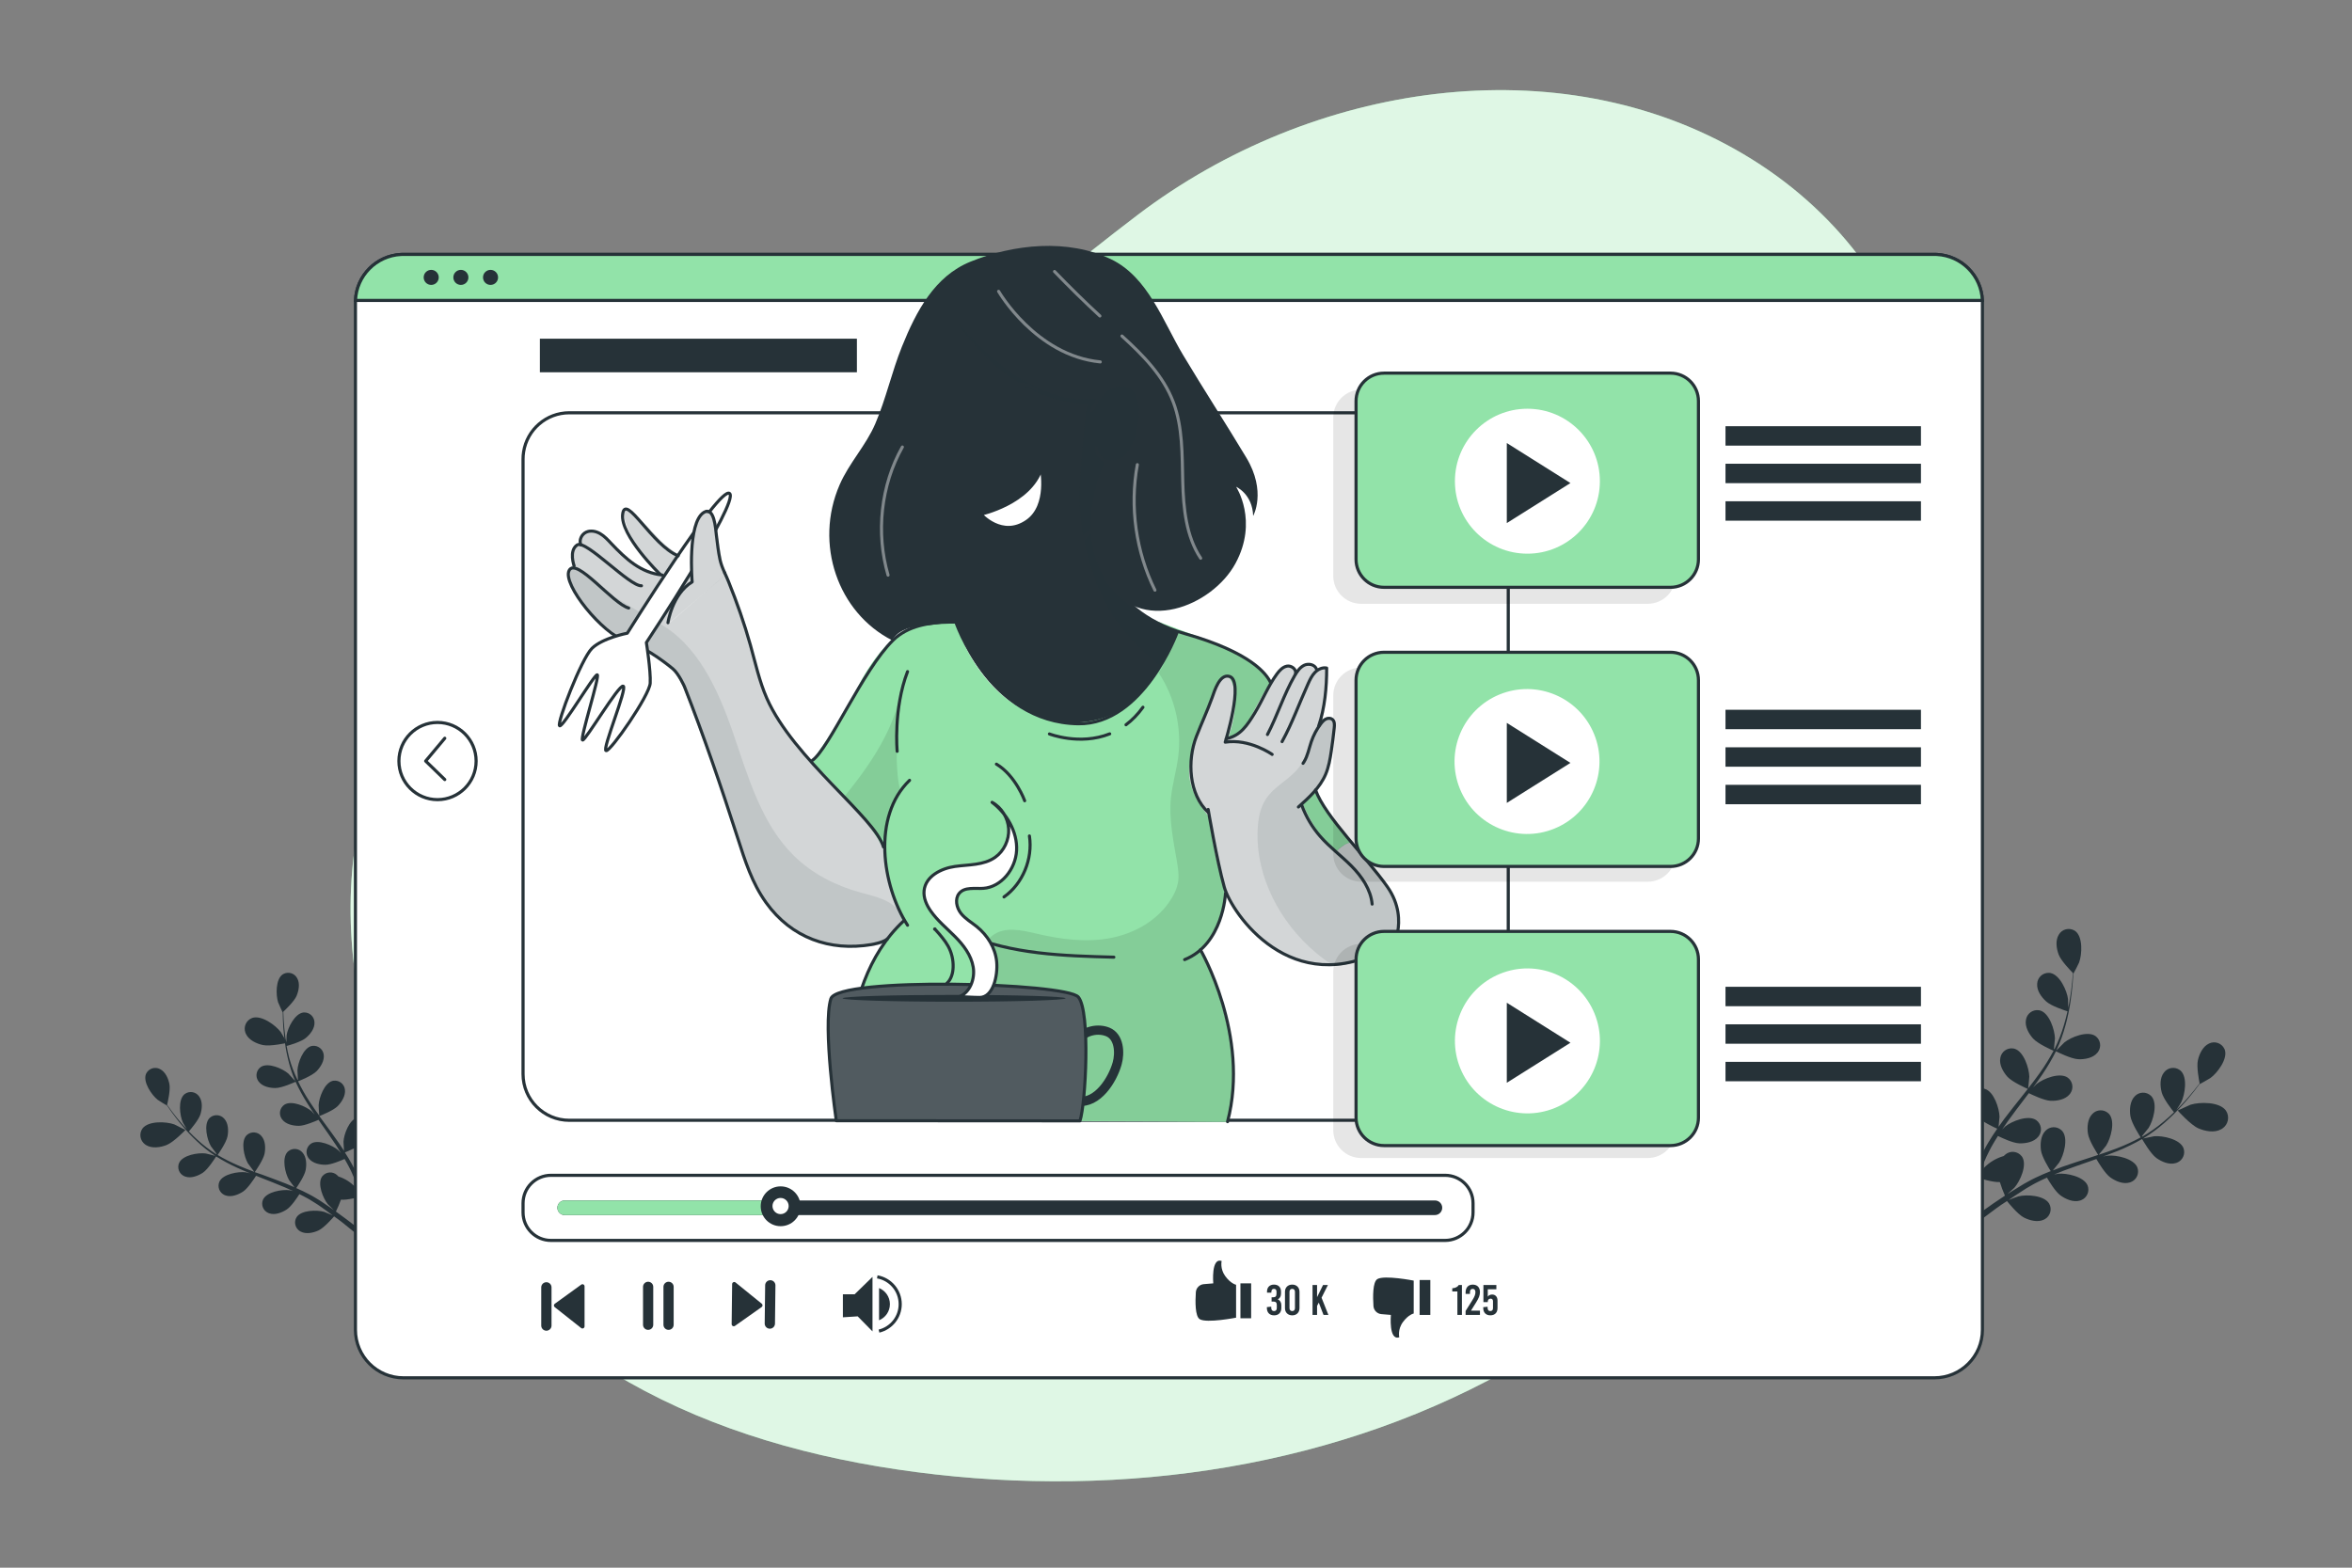 <?xml version="1.0" encoding="utf-8"?>
<!-- Generator: Adobe Illustrator 27.5.0, SVG Export Plug-In . SVG Version: 6.00 Build 0)  -->
<svg version="1.1" xmlns="http://www.w3.org/2000/svg" xmlns:xlink="http://www.w3.org/1999/xlink" x="0px" y="0px"
	 viewBox="0 0 750 500" style="enable-background:new 0 0 750 500;" xml:space="preserve">
<rect x="0" y="0" width="750" height="500" fill="#808080" stroke="none"/>
<g id="Plants">
	<g id="freepik--Plants--inject-32">
		<path style="fill:#263238;" d="M439.364,406.288c-0.068,0,1.196-4.056,1.305-4.299c1.264-2.853,5.408-7.625,8.855-7.26
			c2.264,0.304,3.854,2.386,3.549,4.651c-0.02,0.146-0.047,0.29-0.082,0.432c-0.5,2.413-2.907,4.265-5.016,5.266
			C445.502,406.241,439.364,406.288,439.364,406.288z"/>
		<g>
			<path style="fill:#263238;" d="M701.001,359.868c-2.504-1.091-6.583-5.676-6.588-5.684c-0.005-0.008,3.837-1.754,4.093-1.845
				c2.98-0.93,9.276-0.966,11.295,1.877c1.264,1.899,0.75,4.463-1.149,5.727c-0.126,0.084-0.256,0.16-0.39,0.23
				C706.115,361.386,703.137,360.796,701.001,359.868z"/>
			<path style="fill:#263238;" d="M636.5,385.435c-1.546,1.119-2.965,2.181-4.245,3.17l-2.373-0.649
				c1.612-1.206,3.5-2.547,5.567-4.006c1.211-0.839,2.524-1.72,3.88-2.604c-0.622-1.412-1.162-2.858-1.618-4.332
				c-2.312,0.125-6.589-1.249-7.143-1.428c-0.545,1.351-1.059,2.668-1.528,3.92c-1.068,2.827-1.935,5.357-2.64,7.498l-1.956-0.535
				c0.763-2.174,1.713-4.752,2.864-7.626c0.55-1.37,1.159-2.829,1.804-4.314c-0.501-0.319-4.563-2.916-5.799-4.803
				c-1.123-1.709-2.072-4.211-1.338-6.253c0.616-1.912,2.664-2.962,4.576-2.347c0.122,0.039,0.242,0.085,0.359,0.137
				c2.77,1.325,3.658,6.789,3.293,9.507c-0.041,0.15-0.45,1.874-0.736,2.945c0.27-0.627,0.517-1.197,0.791-1.816
				c0.552-1.251,1.133-2.451,1.731-3.766c0.323-0.617,0.648-1.243,0.976-1.877c0.309-0.616,0.725-1.266,1.09-1.909
				c0.872-1.471,1.827-2.913,2.823-4.351c-1.08-0.485-4.885-2.254-6.261-3.78c-1.377-1.526-2.682-3.852-2.269-5.975
				c0.303-1.985,2.158-3.349,4.144-3.046c0.137,0.021,0.274,0.05,0.408,0.086c2.939,0.888,4.62,6.169,4.701,8.896
				c0.003,0.169-0.187,2.142-0.307,3.224c0.606-0.857,1.205-1.717,1.844-2.565c1.848-2.452,3.794-4.877,5.725-7.299
				c0.589-0.743,1.171-1.488,1.753-2.233c-0.382-0.168-4.949-2.174-6.494-3.879c-1.362-1.529-2.682-3.852-2.269-5.975
				c0.303-1.986,2.158-3.349,4.144-3.046c0.138,0.021,0.274,0.05,0.408,0.087c2.939,0.888,4.62,6.169,4.694,8.895
				c0.007,0.205-0.266,3.046-0.37,3.76c1.289-1.638,2.554-3.289,3.733-4.964c1.608-2.257,3.07-4.614,4.377-7.058
				c-0.189-0.052-4.958-2.141-6.539-3.891c-1.364-1.522-2.683-3.846-2.269-5.975c0.308-1.989,2.169-3.351,4.158-3.043
				c0.133,0.02,0.264,0.048,0.394,0.083c2.939,0.888,4.62,6.169,4.692,8.901c0.008,0.177-0.199,2.342-0.318,3.368l0.169,0.046
				c1.244-2.493,2.262-5.092,3.043-7.766c0.45-1.467,0.794-2.901,1.105-4.295c-0.928-0.296-5.146-1.681-6.753-3.109
				c-1.607-1.428-3.092-3.53-2.911-5.702c0.099-2.006,1.805-3.552,3.811-3.453c0.13,0.006,0.26,0.02,0.388,0.04
				c3.015,0.558,5.291,5.61,5.641,8.327c0.023,0.147,0.047,1.674,0.052,2.782c0.13-0.63,0.274-1.285,0.384-1.892
				c0.421-2.282,0.671-4.4,0.875-6.271c0.11-1.07,0.19-2.051,0.245-2.946c-0.759-0.761-3.788-3.881-4.533-5.844
				c-0.745-1.963-1.116-4.552,0.038-6.388c1.01-1.736,3.236-2.325,4.972-1.315c0.112,0.065,0.221,0.137,0.326,0.214
				c2.42,1.888,2.113,7.418,1.17,9.991c-0.063,0.228-1.758,3.556-1.796,3.517l-0.052-0.014c-0.042,0.871-0.094,1.803-0.177,2.825
				c-0.166,1.889-0.395,4.006-0.739,6.315c-0.379,2.483-0.902,4.942-1.566,7.364c-0.721,2.719-1.68,5.369-2.867,7.919
				c-0.009,0.033-0.018,0.065-0.027,0.098c0.615-0.659,2.397-2.435,2.549-2.554c2.143-1.712,7.298-3.75,9.853-2.049
				c1.641,1.159,2.031,3.428,0.873,5.068c-0.075,0.106-0.155,0.207-0.24,0.305c-1.377,1.677-4.01,2.134-6.055,2.051
				c-2.308-0.092-6.778-2.352-7.137-2.527c-1.285,2.559-2.738,5.029-4.349,7.395c-0.932,1.385-1.915,2.749-2.918,4.107
				c0.55-0.55,1.041-1.04,1.12-1.095c2.143-1.712,7.291-3.752,9.853-2.049c1.64,1.153,2.035,3.417,0.882,5.057
				c-0.077,0.11-0.16,0.215-0.249,0.316c-1.377,1.677-4.004,2.135-6.049,2.053c-2.045-0.083-5.926-1.93-6.939-2.431
				c-0.393,0.516-0.774,1.036-1.166,1.545c-1.881,2.471-3.765,4.927-5.527,7.395c-0.624,0.873-1.187,1.778-1.798,2.627
				c0.491-0.489,0.904-0.895,0.962-0.956c2.142-1.706,7.29-3.745,9.851-2.043c1.64,1.153,2.035,3.417,0.882,5.057
				c-0.077,0.11-0.16,0.215-0.249,0.316c-1.375,1.67-4.004,2.135-6.049,2.053c-2.045-0.083-5.553-1.757-6.759-2.346
				c-0.573,0.916-1.154,1.836-1.669,2.746c-0.328,0.611-0.702,1.21-1.009,1.868l-0.942,1.908c-0.552,1.251-1.124,2.496-1.631,3.709
				c-0.365,0.846-0.691,1.654-1.019,2.469c0.609-0.871,1.849-2.557,1.968-2.685c1.704-1.709,3.817-2.952,6.139-3.612
				c0.18-0.199,0.379-0.379,0.596-0.538c1.563-1.255,3.848-1.005,5.103,0.558c0.082,0.102,0.158,0.208,0.228,0.318
				c1.585,2.634-0.699,7.679-2.497,9.745c-0.104,0.126-1.403,1.312-2.242,2.05c0.56-0.358,1.091-0.711,1.695-1.071
				c1.138-0.726,2.286-1.414,3.527-2.161l1.859-1.033c0.61-0.359,1.3-0.654,1.954-0.993c1.541-0.742,3.135-1.42,4.77-2.066
				c-0.631-0.999-2.828-4.572-3.102-6.595c-0.273-2.023-0.118-4.692,1.405-6.238c1.36-1.473,3.656-1.565,5.129-0.205
				c0.096,0.089,0.188,0.183,0.274,0.282c1.962,2.359,0.481,7.693-0.993,10.009c-0.088,0.144-1.331,1.689-2.028,2.522
				c0.974-0.385,1.949-0.77,2.95-1.127c2.894-1.023,5.85-1.967,8.803-2.925l2.698-0.895c-0.233-0.351-2.961-4.545-3.27-6.823
				c-0.301-2.024-0.12-4.686,1.403-6.232c1.365-1.473,3.666-1.56,5.139-0.195c0.093,0.086,0.181,0.176,0.264,0.271
				c1.96,2.365,0.48,7.7-0.995,10.015c-0.11,0.173-1.901,2.388-2.385,2.929c1.981-0.657,3.947-1.338,5.853-2.078
				c2.586-0.996,5.106-2.156,7.544-3.473c-0.11-0.163-2.965-4.532-3.296-6.858c-0.3-2.03-0.118-4.693,1.398-6.24
				c1.365-1.473,3.666-1.56,5.139-0.195c0.093,0.086,0.181,0.177,0.264,0.272c1.966,2.367,0.48,7.7-0.988,10.017
				c-0.097,0.149-1.464,1.842-2.121,2.629l0.11,0.135c2.417-1.392,4.702-3,6.829-4.803c1.184-0.972,2.264-1.974,3.286-2.969
				c-0.613-0.756-3.371-4.251-3.913-6.319c-0.542-2.068-0.636-4.645,0.707-6.352c1.19-1.618,3.466-1.965,5.084-0.775
				c0.103,0.076,0.202,0.157,0.296,0.243c2.219,2.135,1.32,7.6,0.114,10.06c-0.039,0.143-0.886,1.419-1.492,2.353
				c0.455-0.457,0.952-0.917,1.362-1.366c1.611-1.662,3.005-3.299,4.194-4.753c0.676-0.831,1.278-1.599,1.822-2.305
				c-0.214-1.061-1.016-5.331-0.554-7.377s1.58-4.417,3.561-5.333c1.806-0.887,3.989-0.142,4.876,1.664
				c0.055,0.111,0.103,0.225,0.146,0.341c0.975,2.916-2.327,7.353-4.558,8.978c-0.185,0.138-3.42,2.001-3.432,1.941l-0.018-0.061
				c-0.516,0.707-1.098,1.452-1.704,2.26c-1.177,1.486-2.523,3.15-4.131,4.855c-1.684,1.864-3.477,3.627-5.369,5.28
				c-2.108,1.864-4.379,3.537-6.784,4.998c-0.029,0.014-0.057,0.03-0.083,0.047c0.87-0.21,3.341-0.712,3.535-0.729
				c2.729-0.242,8.163,0.901,9.345,3.727c0.729,1.867-0.194,3.972-2.061,4.702c-0.124,0.049-0.251,0.09-0.38,0.125
				c-2.067,0.64-4.517-0.422-6.179-1.62c-1.872-1.353-4.354-5.704-4.555-6.046c-2.483,1.424-5.058,2.682-7.708,3.764
				c-1.573,0.628-3.143,1.243-4.7,1.812c0.745-0.161,1.45-0.304,1.541-0.279c2.729-0.242,8.161,0.908,9.343,3.733
				c0.729,1.867-0.194,3.972-2.061,4.701c-0.124,0.049-0.251,0.09-0.38,0.125c-2.067,0.64-4.515-0.429-6.177-1.627
				c-1.663-1.198-3.879-4.88-4.444-5.862l-1.827,0.657c-2.928,1.021-5.859,2.027-8.704,3.099c-1.002,0.385-1.969,0.793-2.949,1.198
				l1.339-0.257c2.729-0.242,8.161,0.908,9.344,3.733c0.731,1.867-0.19,3.973-2.057,4.703c-0.124,0.048-0.25,0.09-0.378,0.125
				c-2.072,0.632-4.521-0.431-6.184-1.629c-1.663-1.198-3.672-4.508-4.338-5.686c-0.98,0.433-1.976,0.896-2.905,1.371
				c-0.632,0.339-1.263,0.621-1.878,1l-1.834,1.068c-1.138,0.726-2.315,1.469-3.405,2.201c-0.759,0.493-1.485,0.996-2.211,1.498
				c1.006-0.426,2.953-1.112,3.12-1.158c2.671-0.671,8.189-0.346,9.799,2.274c1.007,1.738,0.414,3.963-1.324,4.97
				c-0.114,0.066-0.231,0.125-0.351,0.179c-1.954,0.944-4.535,0.259-6.361-0.675c-2.004-1.025-5.001-4.774-5.389-5.251
				C638.738,383.84,637.577,384.651,636.5,385.435z"/>
		</g>
		<g>
			<path style="fill:#263238;" d="M53.093,365.208c2.266-0.88,6.045-4.81,6.045-4.81s-3.344-1.701-3.572-1.787
				c-2.609-0.928-8.2-1.186-10.111,1.284c-1.186,1.644-0.814,3.938,0.83,5.124c0.107,0.077,0.217,0.148,0.332,0.213
				C48.501,366.378,51.166,365.961,53.093,365.208z"/>
			<path style="fill:#263238;" d="M91.525,332.622c0.053-0.012-1.853-3.262-1.996-3.457c-1.665-2.209-6.183-5.504-9.12-4.497
				c-1.897,0.713-2.857,2.83-2.144,4.727c0.047,0.125,0.101,0.248,0.162,0.368c0.919,1.987,3.377,3.102,5.401,3.542
				C86.204,333.822,91.519,332.623,91.525,332.622z"/>
			<path style="fill:#263238;" d="M109.471,390.14c1.332,1.044,2.554,2.037,3.657,2.961l2.133-0.495
				c-1.393-1.127-3.006-2.397-4.803-3.743c-1.051-0.79-2.185-1.61-3.344-2.451c0.61-1.233,1.148-2.5,1.611-3.795
				c2.049,0.218,5.89-0.874,6.391-1.018c0.435,1.217,0.843,2.407,1.216,3.534c0.847,2.544,1.535,4.82,2.086,6.747l1.725-0.4
				c-0.597-1.943-1.354-4.28-2.289-6.873c-0.44-1.237-0.934-2.559-1.446-3.897c0.454-0.258,4.149-2.427,5.303-4.061
				c1.045-1.478,1.987-3.667,1.409-5.503c-0.477-1.716-2.254-2.72-3.97-2.244c-0.113,0.031-0.225,0.069-0.334,0.113
				c-2.525,1.079-3.488,5.902-3.259,8.327c0.032,0.138,0.334,1.678,0.558,2.646c-0.217-0.546-0.418-1.083-0.644-1.641
				c-0.445-1.111-0.922-2.208-1.426-3.395c-0.269-0.562-0.533-1.132-0.804-1.701c-0.271-0.569-0.6-1.151-0.902-1.734
				c-0.72-1.339-1.518-2.653-2.356-3.964c0.979-0.387,4.433-1.827,5.684-3.137c1.25-1.31,2.518-3.325,2.255-5.235
				c-0.216-1.771-1.826-3.033-3.598-2.817c-0.114,0.014-0.227,0.034-0.338,0.06c-2.617,0.684-4.322,5.298-4.452,7.729
				c-0.006,0.154,0.089,1.908,0.16,2.871c-0.508-0.784-1.008-1.563-1.549-2.34c-1.554-2.242-3.199-4.455-4.825-6.68
				c-0.503-0.674-1.008-1.355-1.487-2.042c0.35-0.137,4.456-1.728,5.9-3.222c1.265-1.307,2.518-3.325,2.255-5.235
				c-0.212-1.772-1.82-3.036-3.592-2.825c-0.114,0.014-0.227,0.033-0.339,0.059c-2.617,0.684-4.321,5.305-4.45,7.736
				c-0.013,0.183,0.129,2.711,0.201,3.347c-1.091-1.502-2.154-3.004-3.135-4.539c-1.349-2.057-2.562-4.2-3.633-6.415
				c0.165-0.038,4.456-1.728,5.932-3.236c1.265-1.307,2.518-3.325,2.255-5.235c-0.212-1.772-1.82-3.036-3.592-2.825
				c-0.114,0.014-0.227,0.033-0.339,0.059c-2.617,0.684-4.32,5.305-4.45,7.736c-0.012,0.156,0.09,2.061,0.169,3l-0.151,0.035
				c-1.087-2.238-1.971-4.569-2.643-6.964c-0.345-1.308-0.602-2.594-0.83-3.846c0.843-0.196,4.641-1.32,6.103-2.526
				c1.462-1.207,2.872-3.026,2.786-4.949c-0.02-1.788-1.485-3.222-3.273-3.202c-0.111,0.001-0.221,0.008-0.331,0.021
				c-2.684,0.394-4.896,4.8-5.271,7.191c-0.019,0.129-0.099,1.487-0.121,2.47c-0.09-0.569-0.198-1.154-0.276-1.698
				c-0.294-2.013-0.447-3.928-0.557-5.602c-0.061-0.95-0.094-1.81-0.115-2.617c0.701-0.655,3.498-3.317,4.224-5.033
				c0.726-1.716,1.152-4.007,0.19-5.672c-0.838-1.575-2.795-2.173-4.37-1.335c-0.1,0.053-0.198,0.112-0.292,0.175
				c-2.219,1.59-2.139,6.512-1.419,8.837c0.047,0.204,1.441,3.219,1.435,3.192l0.053-0.012c0.006,0.776,0.019,1.605,0.057,2.52
				c0.076,1.675,0.184,3.573,0.439,5.63c0.249,2.218,0.627,4.419,1.134,6.593c0.554,2.43,1.321,4.806,2.293,7.101l0.018,0.079
				c-0.515-0.574-2.039-2.24-2.17-2.355c-1.847-1.591-6.38-3.571-8.673-2.151c-1.495,0.968-1.922,2.964-0.954,4.459
				c0.064,0.099,0.134,0.195,0.209,0.287c1.161,1.535,3.478,2.038,5.327,2.025c2.079-0.01,6.1-1.852,6.42-1.996
				c1.06,2.315,2.276,4.555,3.638,6.706c0.779,1.263,1.602,2.508,2.445,3.749c-0.472-0.508-0.915-0.953-0.93-1.019
				c-1.847-1.591-6.347-3.579-8.673-2.151c-1.495,0.968-1.922,2.964-0.954,4.459c0.064,0.099,0.134,0.195,0.209,0.287
				c1.161,1.535,3.478,2.038,5.327,2.025c1.85-0.013,5.325-1.513,6.244-1.921c0.325,0.473,0.65,0.946,0.981,1.417
				c1.585,2.255,3.175,4.502,4.662,6.753c0.531,0.793,1.016,1.596,1.52,2.423c-0.417-0.451-0.775-0.826-0.835-0.875
				c-1.847-1.591-6.38-3.571-8.673-2.151c-1.495,0.968-1.922,2.964-0.954,4.459c0.064,0.099,0.134,0.195,0.209,0.287
				c1.161,1.535,3.484,2.037,5.327,2.025c1.843-0.011,4.985-1.365,6.08-1.848c0.478,0.833,0.962,1.664,1.384,2.496
				c0.279,0.574,0.59,1.105,0.837,1.693c0.247,0.588,0.512,1.158,0.768,1.723c0.445,1.111,0.913,2.259,1.32,3.358
				c0.294,0.758,0.554,1.488,0.821,2.224c-0.518-0.796-1.554-2.332-1.659-2.453c-1.477-1.603-3.346-2.793-5.423-3.453
				c-0.152-0.182-0.321-0.35-0.505-0.5c-1.348-1.17-3.388-1.025-4.558,0.323c-0.075,0.086-0.145,0.177-0.21,0.27
				c-1.496,2.283,0.349,6.858,1.876,8.745c0.095,0.11,1.204,1.212,1.925,1.899c-0.488-0.338-0.948-0.675-1.458-1.05
				c-0.984-0.681-1.983-1.337-3.067-2.064l-1.615-0.978c-0.53-0.342-1.131-0.626-1.705-0.951c-1.337-0.71-2.733-1.371-4.149-2
				c0.604-0.834,2.669-3.957,3.008-5.757c0.339-1.799,0.271-4.157-1.025-5.584c-1.155-1.36-3.194-1.526-4.554-0.371
				c-0.088,0.075-0.172,0.154-0.251,0.237c-1.827,2.027-0.695,6.816,0.524,8.899c0.078,0.128,1.128,1.542,1.722,2.307
				c-0.858-0.377-1.709-0.755-2.587-1.1c-2.531-1.009-5.123-1.955-7.711-2.909l-2.351-0.801c0.213-0.306,2.764-3.937,3.138-5.946
				c0.335-1.785,0.271-4.157-1.025-5.584c-1.155-1.36-3.194-1.527-4.554-0.371c-0.088,0.074-0.172,0.154-0.251,0.237
				c-1.82,2.025-0.695,6.816,0.531,8.898c0.092,0.159,1.604,2.188,2.011,2.684c-1.734-0.652-3.45-1.323-5.125-2.051
				c-2.26-0.965-4.454-2.079-6.568-3.334c0.099-0.141,2.777-3.913,3.159-5.972c0.342-1.786,0.269-4.163-1.025-5.584
				c-1.155-1.36-3.194-1.527-4.554-0.371c-0.088,0.075-0.172,0.154-0.251,0.237c-1.82,2.025-0.695,6.816,0.531,8.898
				c0.08,0.134,1.231,1.685,1.794,2.408l-0.105,0.115c-2.096-1.323-4.071-2.829-5.902-4.501c-1.014-0.903-1.937-1.827-2.816-2.747
				c0.544-0.647,3.142-3.657,3.697-5.479c0.556-1.822,0.721-4.102-0.412-5.664c-0.996-1.476-3-1.865-4.476-0.87
				c-0.096,0.065-0.189,0.135-0.277,0.21c-2.035,1.818-1.442,6.705-0.453,8.932c0.029,0.125,0.736,1.287,1.244,2.133
				c-0.388-0.417-0.8-0.848-1.166-1.256c-1.371-1.542-2.536-3.034-3.553-4.366c-0.579-0.761-1.082-1.463-1.546-2.118
				c0.227-0.934,1.088-4.701,0.754-6.531c-0.335-1.831-1.256-3.976-2.98-4.86c-1.569-0.851-3.53-0.269-4.381,1.299
				c-0.054,0.099-0.103,0.202-0.146,0.306c-0.968,2.556,1.811,6.609,3.718,8.158c0.17,0.134,2.972,1.892,2.989,1.846
				c-0.002-0.018-0.006-0.036-0.012-0.053c0.435,0.648,0.912,1.329,1.444,2.066c1.008,1.355,2.127,2.886,3.469,4.455
				c1.436,1.713,2.972,3.34,4.6,4.872c1.805,1.729,3.761,3.293,5.845,4.674l0.08,0.044c-0.746-0.223-2.949-0.745-3.114-0.769
				c-2.417-0.307-7.263,0.519-8.425,2.989c-0.725,1.627,0.007,3.533,1.633,4.257c0.119,0.053,0.24,0.098,0.364,0.137
				c1.821,0.639,4.025-0.24,5.545-1.224c1.713-1.14,4.065-4.912,4.252-5.212c2.157,1.353,4.403,2.559,6.722,3.61
				c1.345,0.625,2.716,1.209,4.103,1.775l-1.359-0.323c-2.417-0.307-7.269,0.521-8.425,2.989c-0.722,1.632,0.015,3.54,1.647,4.262
				c0.114,0.051,0.231,0.095,0.351,0.132c1.819,0.633,4.024-0.24,5.543-1.231c1.519-0.991,3.613-4.197,4.151-5.05l1.599,0.642
				c2.565,1.008,5.129,2.009,7.654,3.081c0.876,0.366,1.725,0.766,2.579,1.157c-0.596-0.146-1.101-0.258-1.179-0.268
				c-2.418-0.313-7.264,0.513-8.426,2.982c-0.72,1.632,0.019,3.54,1.651,4.26c0.115,0.051,0.233,0.095,0.353,0.132
				c1.813,0.634,4.025-0.24,5.543-1.231c1.519-0.991,3.406-3.892,4.048-4.894c0.863,0.431,1.719,0.857,2.532,1.314
				c0.554,0.323,1.103,0.598,1.61,0.959l1.622,1.011c0.984,0.681,2.005,1.374,2.955,2.09c0.666,0.477,1.286,0.937,1.908,1.403
				c-0.864-0.375-2.582-1.08-2.732-1.129c-2.342-0.671-7.257-0.592-8.778,1.676c-0.952,1.51-0.499,3.505,1.01,4.456
				c0.096,0.061,0.196,0.116,0.299,0.167c1.701,0.903,4.019,0.393,5.666-0.371c1.816-0.845,4.606-4.073,4.969-4.484
				C107.57,388.645,108.546,389.411,109.471,390.14z"/>
		</g>
	</g>
</g>
<g id="Background_Simple">
	<g>
		<path style="fill:#92E3A9;" d="M555.909,49.138C496.843,14.173,418.247,26.48,362.894,68.453
			c-39.596,30.025-76.339,65.006-121.528,85.678c-34.72,15.882-74.402,23.511-100.304,53.656
			c-40.557,47.201-35.15,113.738-6.983,165.707c32.682,60.301,91.989,87.402,158.113,96.025
			c65.869,8.59,135.252-1.28,193.046-35.186c77.015-45.183,118.288-131.538,132.962-216.991
			C629.263,152.92,615.732,84.552,555.909,49.138z"/>
		<path style="opacity:0.7;fill:#FFFFFF;" d="M555.909,49.138C496.843,14.173,418.247,26.48,362.894,68.453
			c-39.596,30.025-76.339,65.006-121.528,85.678c-34.72,15.882-74.402,23.511-100.304,53.656
			c-40.557,47.201-35.15,113.738-6.983,165.707c32.682,60.301,91.989,87.402,158.113,96.025
			c65.869,8.59,135.252-1.28,193.046-35.186c77.015-45.183,118.288-131.538,132.962-216.991
			C629.263,152.92,615.732,84.552,555.909,49.138z"/>
	</g>
</g>
<g id="Interface">
	<g id="Capa_6">
		<g>
			<path style="fill:#FFFFFF;stroke:#263238;stroke-linecap:round;stroke-linejoin:round;stroke-miterlimit:10;" d="M632.148,96.458
				v327.662c0,8.462-6.861,15.323-15.323,15.323h-488.16c-8.462,0-15.323-6.861-15.323-15.323V96.458
				c0-0.219,0.009-0.438,0.018-0.648c0.324-7.902,6.633-14.256,14.518-14.658c0.263-0.009,0.525-0.018,0.788-0.018h488.16
				c0.263,0,0.525,0.009,0.788,0.018c7.885,0.403,14.194,6.756,14.518,14.658C632.139,96.021,632.148,96.24,632.148,96.458z"/>
			<path style="fill:#92E3A9;stroke:#263238;stroke-miterlimit:10;" d="M632.13,95.811H113.359
				c0.324-7.902,6.633-14.256,14.518-14.658c0.263-0.009,0.525-0.018,0.788-0.018h488.16c0.263,0,0.525,0.009,0.788,0.018
				C625.497,81.555,631.806,87.908,632.13,95.811z"/>
			<path style="fill:#263238;" d="M139.905,88.473c0,1.326-1.075,2.402-2.402,2.402s-2.402-1.075-2.402-2.402
				s1.075-2.402,2.402-2.402S139.905,87.146,139.905,88.473z"/>
			<path style="fill:#263238;" d="M149.365,88.473c0,1.326-1.075,2.402-2.402,2.402s-2.402-1.075-2.402-2.402
				s1.075-2.402,2.402-2.402S149.365,87.146,149.365,88.473z"/>
			<path style="fill:#263238;" d="M158.825,88.473c0,1.326-1.075,2.402-2.402,2.402s-2.402-1.075-2.402-2.402
				s1.075-2.402,2.402-2.402S158.825,87.146,158.825,88.473z"/>
		</g>
	</g>
	<g>
		
			<circle style="fill:#FFFFFF;stroke:#263238;stroke-linecap:round;stroke-linejoin:round;stroke-miterlimit:10;" cx="139.515" cy="242.73" r="12.31"/>
		<polyline style="fill:#FFFFFF;stroke:#263238;stroke-linecap:round;stroke-linejoin:round;stroke-miterlimit:10;" points="
			141.825,235.464 135.738,242.73 141.825,248.631 		"/>
	</g>
</g>
<g id="Progress_bar">
	<g>
		<g>
			<g>
				<g>
					<path style="fill:#263238;" d="M389.558,402.19c0,0-0.594,2.481,1.188,4.878c1.782,2.397,3.415,2.694,3.415,2.694v10.496
						c0,0-9.353,1.827-11.58,0.491c-1.514-0.908-1.45-5.658-1.254-8.607c0.091-1.368,1.167-2.459,2.534-2.573l3.025-0.252
						C386.885,409.316,386.143,401.002,389.558,402.19z"/>
					<rect x="395.546" y="409.316" style="fill:#263238;" width="3.415" height="11.134"/>
				</g>
				<g>
					<path style="fill:#263238;" d="M408.586,416.29v0.885c0,1.444-0.859,2.344-2.303,2.344c-1.443,0-2.302-0.9-2.302-2.344v-0.285
						l1.39-0.136v0.313c0,0.763,0.326,1.09,0.885,1.09c0.558,0,0.885-0.327,0.885-0.954v-0.995c0-0.762-0.327-1.089-1.089-1.089
						h-0.572v-1.362h0.477c0.762,0,1.089-0.327,1.089-1.09v-0.735c0-0.558-0.299-0.859-0.818-0.859
						c-0.517,0-0.818,0.301-0.818,0.995v0.217h-1.389v-0.326c0-1.377,0.831-2.249,2.234-2.249s2.234,0.872,2.234,2.249v0.627
						c0,0.858-0.354,1.484-1.022,1.825C408.205,414.75,408.586,415.391,408.586,416.29z"/>
					<path style="fill:#263238;" d="M409.747,417.216v-5.203c0-1.377,0.926-2.303,2.316-2.303c1.39,0,2.316,0.926,2.316,2.303v5.203
						c0,1.377-0.926,2.303-2.316,2.303C410.673,419.519,409.747,418.593,409.747,417.216z M412.935,417.216v-5.203
						c0-0.6-0.341-0.941-0.872-0.941c-0.531,0-0.872,0.341-0.872,0.941v5.203c0,0.6,0.341,0.941,0.872,0.941
						C412.594,418.157,412.935,417.816,412.935,417.216z"/>
					<path style="fill:#263238;" d="M420.527,415.459l-0.545,1.049v2.874h-1.444v-9.536h1.444v3.869l1.907-3.869h1.554l-2.03,4.047
						l2.18,5.49h-1.553L420.527,415.459z"/>
				</g>
			</g>
			<g>
				<path style="fill:#263238;" d="M446.195,426.509c0,0-0.594-2.481,1.188-4.878c1.782-2.397,3.415-2.694,3.415-2.694v-10.496
					c0,0-9.353-1.827-11.58-0.491c-1.514,0.908-1.45,5.658-1.253,8.607c0.091,1.368,1.167,2.459,2.534,2.573l3.025,0.252
					C443.523,419.383,442.78,427.696,446.195,426.509z"/>
				<rect x="452.684" y="408.248" style="fill:#263238;" width="3.415" height="11.135"/>
				<g>
					<path style="fill:#263238;" d="M464.729,411.897h-1.635v-1.008c1.117-0.082,1.785-0.531,2.071-1.049h1.007v9.536h-1.443
						V411.897z"/>
					<path style="fill:#263238;" d="M469.063,418.013h2.861v1.362h-4.578v-1.254l2.112-3.364c0.79-1.253,1.022-1.908,1.022-2.643
						c0-0.668-0.313-1.035-0.872-1.035c-0.558,0-0.872,0.367-0.872,1.035v0.559h-1.39v-0.45c0-1.553,0.845-2.506,2.275-2.506
						c1.431,0,2.303,0.885,2.303,2.356c0,1.036-0.314,1.88-1.28,3.42L469.063,418.013z"/>
					<path style="fill:#263238;" d="M472.975,417.195v-0.286l1.39-0.136v0.314c0,0.762,0.327,1.063,0.859,1.063
						c0.531,0,0.857-0.301,0.857-0.926v-2.207c0-0.559-0.299-0.831-0.762-0.831c-0.518,0-0.9,0.354-0.9,0.94v0.164h-1.389v-5.45
						h4.127v1.362h-2.739v2.37c0.204-0.367,0.722-0.694,1.377-0.694c1.076,0,1.729,0.763,1.729,1.921v2.397
						c0,1.444-0.857,2.316-2.275,2.316C473.833,419.512,472.975,418.64,472.975,417.195z"/>
				</g>
			</g>
		</g>
		<g>
			<polygon style="fill:#263238;" points="268.777,420.141 268.777,412.797 272.524,412.797 278.22,407.251 278.22,424.638 
				273.498,419.841 			"/>
			<path style="fill:#263238;" d="M283.771,415.95c0,2.324-1.426,4.318-3.459,5.136v-10.272
				C282.345,411.633,283.771,413.626,283.771,415.95z"/>
			<path style="fill:none;stroke:#263238;stroke-miterlimit:10;" d="M279.744,407.244c4.154,0.722,7.313,4.346,7.313,8.706
				c0,4.168-2.885,7.662-6.768,8.594"/>
		</g>
		<g>
			<g>
				<g>
					<path style="fill:#263238;" d="M206.677,424.15L206.677,424.15c-0.899,0-1.628-0.729-1.628-1.628v-12.094
						c0-0.899,0.729-1.628,1.628-1.628l0,0c0.899,0,1.628,0.729,1.628,1.628v12.094C208.305,423.421,207.576,424.15,206.677,424.15z
						"/>
					<path style="fill:#263238;" d="M213.189,424.15L213.189,424.15c-0.899,0-1.628-0.729-1.628-1.628v-12.094
						c0-0.899,0.729-1.628,1.628-1.628l0,0c0.899,0,1.628,0.729,1.628,1.628v12.094C214.818,423.421,214.089,424.15,213.189,424.15z
						"/>
				</g>
				<g>
					<path style="fill:#263238;" d="M174.229,408.952L174.229,408.952c0.906,0,1.641,0.735,1.641,1.641v12.19
						c0,0.906-0.735,1.641-1.641,1.641l0,0c-0.906,0-1.641-0.735-1.641-1.641v-12.19
						C172.588,409.687,173.322,408.952,174.229,408.952z"/>
					<path style="fill:#263238;" d="M186.402,410.263v12.777c0,0.56-0.646,0.872-1.085,0.525l-8.436-6.673
						c-0.348-0.276-0.337-0.807,0.023-1.068l8.436-6.104C185.783,409.4,186.402,409.716,186.402,410.263z"/>
				</g>
				<g>
					<path style="fill:#263238;" d="M245.465,423.778L245.465,423.778c-0.906-0.011-1.632-0.754-1.621-1.661l0.146-12.189
						c0.011-0.906,0.754-1.632,1.661-1.621l0,0c0.906,0.011,1.632,0.754,1.621,1.66l-0.146,12.189
						C247.114,423.063,246.371,423.789,245.465,423.778z"/>
					<path style="fill:#263238;" d="M233.308,422.321l0.153-12.776c0.007-0.56,0.656-0.865,1.091-0.512l8.355,6.774
						c0.345,0.28,0.327,0.811-0.036,1.067l-8.508,6.002C233.917,423.191,233.301,422.867,233.308,422.321z"/>
				</g>
			</g>
			<g>
				<path style="fill:#FFFFFF;stroke:#263238;stroke-linecap:round;stroke-linejoin:round;stroke-miterlimit:10;" d="
					M460.809,395.622H175.698c-4.921,0-8.91-3.989-8.91-8.91v-2.949c0-4.921,3.989-8.91,8.91-8.91h285.111
					c4.921,0,8.91,3.989,8.91,8.91v2.949C469.718,391.633,465.729,395.622,460.809,395.622z"/>
				<g>
					<g>
						<path style="fill:#263238;" d="M459.893,385.203c0,1.294-1.037,2.331-2.331,2.331H180.068c-1.294,0-2.331-1.037-2.331-2.331
							c0-1.282,1.037-2.331,2.331-2.331h277.494C458.856,382.872,459.893,383.921,459.893,385.203z"/>
					</g>
					<path style="fill:#92E3A9;" d="M250.231,382.872l-0.163,4.662h-70c-1.294,0-2.331-1.037-2.331-2.331
						c0-1.282,1.037-2.331,2.331-2.331H250.231z"/>
					<g>
						<path style="fill:#263238;" d="M255.277,384.733c0,3.507-2.843,6.35-6.35,6.35c-3.507,0-6.35-2.843-6.35-6.35
							c0-3.507,2.843-6.35,6.35-6.35C252.434,378.383,255.277,381.226,255.277,384.733z"/>
						<path style="fill:#FFFFFF;" d="M251.488,384.655c0,1.425-1.155,2.579-2.579,2.579s-2.579-1.155-2.579-2.579
							c0-1.424,1.155-2.579,2.579-2.579S251.488,383.23,251.488,384.655z"/>
					</g>
				</g>
			</g>
		</g>
	</g>
</g>
<g id="Window">
	<g>
		<g>
			<path style="fill:#FFFFFF;stroke:#263238;stroke-linecap:round;stroke-linejoin:round;stroke-miterlimit:10;" d="
				M480.948,146.402v196.155c0,8.143-6.608,14.751-14.751,14.751H181.539c-8.156,0-14.751-6.608-14.751-14.751V146.402
				c0-0.788,0.055-1.548,0.18-2.295c1.106-7.05,7.203-12.456,14.571-12.456h284.659c7.355,0,13.465,5.405,14.571,12.456
				C480.893,144.853,480.948,145.614,480.948,146.402z"/>
		</g>
		<rect x="172.155" y="108.026" style="fill:#263238;" width="101.092" height="10.706"/>
	</g>
</g>
<g id="Character">
	<g>
		<g>
			<g>
				<path style="fill:#FFFFFF;" d="M232.583,258.79c0,0,4.968,19.558,13.631,31.626c11.772,10.972,19.207,11.618,28.191,11.618
					c8.984,0,13.321-4.518,13.321-4.518l1.549-10.65l-4.647-16.458c0,0-16.419-18.717-22.305-23.558
					c-5.886-4.841-18.588-19.363-22.305-38.08c-3.718-18.717-9.604-27.431-9.604-27.431s-2.081-18.414-4.821-18.176
					c-2.74,0.238-5.709,10.467-5.024,17.009c0,0-7.193-5.233-9.363-7.255c-2.169-2.022-10.619-11.775-12.103-10.467
					c-1.484,1.308,3.54,14.511,10.847,20.696c0,0-5.595-0.833-9.134-4.401c-3.539-3.568-10.276-10.943-13.359-9.634
					c-3.083,1.308-2.398,4.282-2.398,4.282s-3.311,0.952-2.284,6.066c0,0-3.083,4.52,1.256,10.943
					c4.339,6.423,12.788,12.965,20.324,16.533c7.536,3.568,10.619,5.709,13.359,12.013
					C220.455,225.25,232.583,258.79,232.583,258.79z"/>
				<path style="opacity:0.2;fill:#263238;" d="M289.274,286.872l-0.995,6.788l-0.557,3.857c0,0-4.326,4.521-13.311,4.521
					c-8.985,0-16.43-0.65-28.201-11.626c-8.653-12.069-13.629-31.616-13.629-31.616s-12.13-33.538-14.863-39.842
					c-2.747-6.304-5.826-8.447-13.364-12.013c-7.538-3.581-15.978-10.119-20.318-16.534c-2.946-4.355-2.482-7.838-1.871-9.622
					c0.292-0.857,0.61-1.327,0.61-1.327c-1.022-5.115,2.283-6.069,2.283-6.069s-0.677-2.972,2.402-4.272
					c3.079-1.313,9.821,6.055,13.351,9.622c3.544,3.58,9.144,4.41,9.144,4.41c-7.312-6.193-12.329-19.396-10.856-20.695
					c1.486-1.313,9.94,8.447,12.103,10.465c2.176,2.018,9.369,7.258,9.369,7.258c-0.69-6.539,2.283-16.769,5.03-17.018
					c2.734-0.235,4.817,18.179,4.817,18.179s5.879,8.71,9.595,27.428c3.729,18.718,16.43,33.248,22.309,38.086
					c5.892,4.839,22.309,23.557,22.309,23.557L289.274,286.872z"/>
			</g>
			<path style="fill:#92E3A9;" d="M259.159,242.385c0,0,12.116-17.019,14.135-21.991c2.019-4.972,11.198-20.27,21.11-21.417
				c9.913-1.147,18.54-5.163,18.54-5.163l52.684,3.059c0,0,11.124,4.158,21.22,7.995c9.522,3.62,20.12,9.685,20.45,19.158
				c0.289,8.291,16.099,38.5,27.168,47.997l-43.444,13.225c0,0-1.516,12.62-8.231,17.656c0,0,14.707,34.388,8.65,54.849
				l-119.616-0.438c0,0-4.696-46.901,16.047-63.346c0,0-5.399-12.002-5.766-22.519C282.105,271.451,278.433,261.508,259.159,242.385
				z"/>
			<path style="opacity:0.1;fill:#263238;" d="M288.279,293.66l-4.596,4.884c0,0-1.9,2.978-9.921,3.239
				c-8.98,0.292-15.78-0.395-27.551-11.372c-8.653-12.069-13.629-31.616-13.629-31.616s-12.13-33.538-14.863-39.842
				c-2.747-6.304-5.826-8.447-13.364-12.013c-7.538-3.581-15.978-10.119-20.318-16.534c-2.946-4.355-2.482-7.838-1.871-9.622
				c3.596,1.991,7.857,5.516,10.975,7.811c6.198,3.733,10.511,6.636,16.828,10.078c12.541,6.843,19.11,21.428,23.874,35.321
				c4.764,13.894,8.998,28.796,19.296,38.916c5.879,5.793,13.391,9.58,21.207,11.737c4.711,1.286,10.073,2.364,12.807,6.553
				C287.655,291.973,288.026,292.802,288.279,293.66z"/>
			<path style="fill:#92E3A9;" d="M382.79,302.906c0.871,0.307,16.208,34.915,8.65,54.849l-66.852-0.437l-53.801-0.66
				c0,0-3.198-46.367,17.544-62.805c0,0-5.999-12.041-6.37-22.561c0,0-3.504-9.041-22.786-28.16c0,0,11.931-17.972,13.948-22.949
				c2.017-4.977,10.67-19.714,20.583-20.861c9.913-1.148,18.195-6.166,18.195-6.166l52.686,3.069c0,0,4.585,2.777,10.783,5.058
				c3.265,1.189,6.787,1.874,10.272,3.196c13.239,5.022,19.515,10.672,20.616,18.898c1.102,8.226,16.098,38.501,27.166,47.999
				l-43.874,15.096C389.55,286.471,387.741,298.883,382.79,302.906z"/>
			<path style="opacity:0.1;" d="M382.79,302.906c0,0,15.813,29.839,8.65,54.849l-66.852-0.437
				c-1.327-4.175-1.327-9.096-0.969-13.465c-1.354-2.558-0.345-5.696-0.239-8.613c0.172-4.507-1.898-8.765-4.167-12.594
				c-2.283-3.843-4.87-7.603-5.959-11.958c-1.088-4.368-0.279-9.622,3.212-12.304c3.888-2.972,9.277-1.728,13.988-0.622
				c7.737,1.825,15.779,2.903,23.583,1.438c7.79-1.465,15.381-5.737,19.588-12.732c0.956-1.562,1.725-3.276,2.031-5.101
				c0.358-2.24,0-4.521-0.385-6.76c-1.141-6.636-2.535-13.341-1.885-20.045c0.438-4.41,1.738-8.682,2.309-13.078
				c1.221-9.359-1.048-19.161-6.237-26.902c2.8-3.691,3.517-9.29,6.038-13.133c3.265,1.189,6.954,2.419,10.564,3.346
				c10.471,2.668,20.263,10.504,21.365,18.729s12.424,34.859,26.413,48.359l-42.766,12.929
				C391.071,284.81,389.897,297.918,382.79,302.906z"/>
			<g>
				<path style="fill:#FFFFFF;" d="M425.939,271.853c0,0,3.099-3.798,6.016-3.038c0,0,6.927,9.305,9.844,12.723
					c2.364,2.771,4.489,9.16,3.85,14.718c-0.252,2.186-1.457,4.156-3.295,5.367c-3.741,2.466-11.317,6.774-18.238,6.502
					c-9.662-0.38-25.887-7.976-31.538-19.94c-5.651-11.964-6.927-27.536-6.927-27.536s-7.474-8.166-6.38-16.142
					c1.094-7.976,6.073-18.842,7.23-21.954c1.156-3.113,2.614-7.48,4.62-6.911c2.005,0.57,4.663,7.611,0.652,19.385
					c0,0,3.358-0.015,5.91-4.193c2.552-4.178,10.43-22.727,15.365-16.969c0,0,4.541-3.153,6.449-0.068c0,0,3.422-2.262,3.525,0.706
					c0.153,4.381-1.288,14.855-1.288,14.855s3.619-2.718,3.619,3.359c0,6.077-2.098,17.072-9.937,23.719
					C415.416,256.435,419.558,266.535,425.939,271.853z"/>
				<path style="opacity:0.2;fill:#263238;" d="M445.648,296.258c-0.253,2.208-1.483,4.179-3.34,5.4
					c-3.521,2.315-10.367,6.21-16.888,6.462c-0.438,0.014-0.876,0.014-1.3,0c-9.661-0.373-25.892-7.977-31.545-19.935
					c-5.653-11.958-6.927-27.538-6.927-27.538s-7.472-8.17-6.384-16.147c1.102-7.963,6.078-18.829,7.233-21.953
					c1.155-3.111,2.614-7.479,4.618-6.898c2.004,0.567,4.671,7.603,0.65,19.382c0,0,3.358-0.014,5.919-4.203
					c2.548-4.175,10.431-22.727,15.368-16.962c0,0,4.539-3.152,6.45-0.069c0,0,3.411-2.267,3.517,0.705
					c0.146,3.857-0.969,12.47-1.234,14.447v0.014c-0.04,0.263-0.053,0.401-0.053,0.401s3.623-2.723,3.623,3.359
					c0,6.069-2.097,17.073-9.94,23.709c0,0,4.141,10.106,10.524,15.428c0,0,2.192-3.174,5.192-3.141c0,0,7.747,9.404,10.667,12.818
					C444.164,284.304,446.287,290.696,445.648,296.258z"/>
			</g>
			<g>
				<path style="fill:#FFFFFF;" d="M355.82,150.036l11.249-12.276l-0.536-15.624l-9.91-7.254l-50.352-18.414l-21.159,35.712
					c0,0,7.232,43.803,13.392,47.988c6.16,4.185,5.624,16.74,5.624,16.74s8.076,31.208,36.198,33.44
					c26.031,1.724,34.912-28.968,34.912-28.968s-15.438-5.471-18.652-14.12C353.373,178.612,355.82,150.036,355.82,150.036z"/>
				<g>
					<defs>
						<path id="XMLID_2_" d="M375.467,201.413c0,0-1.777,3.964-4.272,9.079l-0.013,0.028c-4.327,8.861-13.391,20.778-30.696,19.907
							c-28.135-2.226-36.363-33.87-36.363-33.87s0.544-12.553-5.614-16.741c-6.171-4.189-13.404-47.985-13.404-47.985l21.167-35.708
							l21.074,7.7l29.276,10.714l9.914,7.244l0.531,15.635l-11.254,12.276c0,0,3.444,27.659,2.15,36.828
							C356.783,194.891,375.467,201.413,375.467,201.413z"/>
					</defs>
					<use xlink:href="#XMLID_2_"  style="overflow:visible;opacity:0.2;fill:#263238;"/>
					<clipPath id="XMLID_00000163768192140760580520000003886067969082653602_">
						<use xlink:href="#XMLID_2_"  style="overflow:visible;opacity:0.2;"/>
					</clipPath>
					<path style="opacity:0.1;clip-path:url(#XMLID_00000163768192140760580520000003886067969082653602_);fill:#263238;" d="
						M375.304,201.478c0,0-1.614,3.898-4.108,9.013l-0.013,0.028l-0.965,1.915c-17.279-12.497-25.37-31.772-26.087-53.739
						c-0.08-2.226,1.843-29.883,2.739-29.87C320.913,128.435,305.391,103,305.391,103l21.957,0.823l29.276,10.714l9.914,7.244
						l0.531,15.635l-11.254,12.276c0,0,0.212,27.773,2.15,36.828C359.716,194.732,375.304,201.478,375.304,201.478z"/>
				</g>
			</g>
			
				<path style="fill:none;stroke:#263238;stroke-width:0.98;stroke-linecap:round;stroke-linejoin:round;stroke-miterlimit:10;" d="
				M348.23,130.894c0,0,3.66-9.87,11.176-7.965c7.515,1.904,4.053,22.06-2.65,23.964c-6.703,1.904-7.109-4.02-7.109-4.02"/>
			
				<path style="fill:none;stroke:#263238;stroke-width:0.98;stroke-linecap:round;stroke-linejoin:round;stroke-miterlimit:10;" d="
				M313.263,132.728c-0.007-0.201-0.014-0.403-0.022-0.604c0.122,2.273,0.627,4.517,0.648,6.793c0.021,2.277-0.53,4.706-2.145,6.24
				c-1.069,1.016-2.645,1.755-2.861,3.245c-0.117,0.806,0.226,1.603,0.597,2.321c0.589,1.139,1.289,2.246,2.261,3.053
				c0.972,0.807,2.254,1.283,3.472,1.032"/>
			
				<path style="fill:#FFFFFF;stroke:#263238;stroke-width:0.98;stroke-linecap:round;stroke-linejoin:round;stroke-miterlimit:10;" d="
				M312.773,164.002c0,0,15.718-3.424,19.304-14.581c0,0,2.53,11.861-4.586,16.804C319.504,171.771,312.773,164.002,312.773,164.002
				z"/>
			
				<path style="fill:none;stroke:#263238;stroke-width:0.98;stroke-linecap:round;stroke-linejoin:round;stroke-miterlimit:10;" d="
				M289.971,120.57c1.804,14.264,3.184,28.462,7.508,42.23c2.972,9.463,9.448,18.774,20.19,18.146
				c12.975-0.759,22.913-3.024,31.418-13.495"/>
			
				<path style="fill:none;stroke:#263238;stroke-width:0.98;stroke-linecap:round;stroke-linejoin:round;stroke-miterlimit:10;" d="
				M319.895,124.717c0,0,4.704-4.696,10.704-0.251"/>
			
				<path style="fill:none;stroke:#263238;stroke-width:0.98;stroke-linecap:round;stroke-linejoin:round;stroke-miterlimit:10;" d="
				M306.744,126.391c-2.355-1.014-6.327-1.539-9.97,3.58"/>
			
				<path style="fill:none;stroke:#263238;stroke-width:0.98;stroke-linecap:round;stroke-linejoin:round;stroke-miterlimit:10;" d="
				M320.822,180.668c0,0,0.515,14.888-4.03,17.256c-4.545,2.367-22.472-3.156-32.067,6.313c-9.595,9.469-20.374,34.59-25.676,38.272
				"/>
			<path style="fill:#263238;" d="M326.855,135.23c0,2.127-0.767,3.855-1.715,3.855c-0.948,0-1.715-1.728-1.715-3.855
				c0-2.128,0.767-3.867,1.715-3.867C326.087,131.363,326.855,133.091,326.855,135.23z"/>
			<path style="fill:#263238;" d="M304.862,137.342c0,2.128-0.767,3.855-1.715,3.855c-0.948,0-1.715-1.728-1.715-3.855
				c0-2.127,0.767-3.867,1.715-3.867C304.095,133.475,304.862,135.203,304.862,137.342z"/>
			<path style="fill:#263238;" d="M291.215,126.521c0,0,6.872-1.803,14.405-23.521c0,0,21.326,27.587,44.255,24.077
				c0,0,6.352-7.724,11.928-1.98c4.664,4.805,0.021,20.033-3.895,21.393c-3.916,1.36-5.205,0.076-5.205,0.076
				s-10.965,20.928-0.088,38.604c10.877,17.676,33.937,8.158,41.334-5.439c7.397-13.597,0.217-24.475,0.217-24.475
				s5.221,2.266,5.439,9.291c0,0,4.351-7.705-2.175-18.583c-6.606-11.01-13.603-21.761-20.194-32.783
				c-6.372-10.656-11.126-24.798-22.934-30.491c-13.826-6.666-31.084-4.834-44.888,0.787c-11.389,4.637-17.246,15.759-21.813,27.092
				c-3.241,8.043-5.078,16.624-8.501,24.595c-2.991,6.964-8.328,12.459-11.37,19.464c-8.164,18.801-0.611,40.752,16.785,49.602
				c0,0,1.532-3.878,8.711-4.558c7.179-0.68,8.702-1.36,15.446-1.133c6.744,0.227,8.919-0.453,10.442-4.532
				c1.523-4.079,2.001-12.945,2.001-12.945s-8.811,1.893-15.071-3.585c-6.309-7.478-8.555-11.437-10.077-20.729
				C294.443,147.458,291.215,126.521,291.215,126.521z"/>
			<path style="fill:#263238;" d="M321.115,181.063c0,0-1.296,8.544,8.016,6.067c9.311-2.477,19.4-18.44,19.4-18.44
				S337.282,179.758,321.115,181.063z"/>
			
				<path style="fill:none;stroke:#263238;stroke-width:0.98;stroke-linecap:round;stroke-linejoin:round;stroke-miterlimit:10;" d="
				M271.221,357.157c0,0-6.444-41.735,16.947-63.441"/>
			
				<path style="fill:none;stroke:#263238;stroke-width:0.98;stroke-linecap:round;stroke-linejoin:round;stroke-miterlimit:10;" d="
				M289.402,295.093c-8.226-12.763-11.302-34.724,0.638-46.221"/>
			
				<path style="fill:none;stroke:#263238;stroke-width:0.98;stroke-linecap:round;stroke-linejoin:round;stroke-miterlimit:10;" d="
				M349.516,172.586c0,0,2.048,22.047,28.333,29.515c21.112,5.998,25.923,12.82,27.261,15.49"/>
			
				<path style="fill:none;stroke:#263238;stroke-width:0.98;stroke-linecap:round;stroke-linejoin:round;stroke-miterlimit:10;" d="
				M304.642,197.995c0,0,10.689,32.416,39.176,32.847c20.802,0.315,31.532-29.114,31.532-29.114"/>
			
				<path style="fill:none;stroke:#263238;stroke-width:0.98;stroke-linecap:round;stroke-linejoin:round;stroke-miterlimit:10;" d="
				M307.736,297.982c14.872,6.381,31.372,6.885,47.452,7.3"/>
			
				<path style="fill:none;stroke:#263238;stroke-width:0.98;stroke-linecap:round;stroke-linejoin:round;stroke-miterlimit:10;" d="
				M282.919,299.515c-1.463,1.108-4.411,1.634-5.11,1.752c-13.163,2.215-25.456-2.135-33.514-13.375
				c-4.491-6.264-6.709-13.332-9.077-20.681c-5.245-16.281-10.736-32.372-16.965-48.252c0,0-1.798-4.08-3.726-5.679
				c-3.409-2.828-9.995-7.488-15.053-8.941c-7.247-2.083-20.241-17.962-17.992-22.387c2.249-4.425,13.994,10.673,18.992,11.974"/>
			
				<path style="fill:none;stroke:#263238;stroke-width:0.98;stroke-linecap:round;stroke-linejoin:round;stroke-miterlimit:10;" d="
				M286.092,239.624c0,0-1.271-13.508,3.305-25.426"/>
			<g style="opacity:0.42;">
				
					<path style="fill:none;stroke:#FFFFFF;stroke-width:0.98;stroke-linecap:round;stroke-linejoin:round;stroke-miterlimit:10;" d="
					M318.432,92.916c0,0,11.788,20.466,32.418,22.513"/>
				
					<path style="fill:none;stroke:#FFFFFF;stroke-width:0.98;stroke-linecap:round;stroke-linejoin:round;stroke-miterlimit:10;" d="
					M362.671,148.195c-2.457,13.495-0.447,27.829,5.613,40.028"/>
				
					<path style="fill:none;stroke:#FFFFFF;stroke-width:0.98;stroke-linecap:round;stroke-linejoin:round;stroke-miterlimit:10;" d="
					M357.767,107.172c6.699,6.114,13.194,12.626,16.404,21.169c2.982,7.934,2.762,16.71,2.978,25.227
					c0.217,8.517,1.059,17.473,5.724,24.472"/>
				
					<path style="fill:none;stroke:#FFFFFF;stroke-width:0.98;stroke-linecap:round;stroke-linejoin:round;stroke-miterlimit:10;" d="
					M336.268,86.59c4.687,4.875,9.51,9.608,14.462,14.19"/>
				
					<path style="fill:none;stroke:#FFFFFF;stroke-width:0.98;stroke-linecap:round;stroke-linejoin:round;stroke-miterlimit:10;" d="
					M287.746,142.572c-6.86,12.173-8.486,27.374-4.566,40.865"/>
			</g>
			
				<path style="fill:#FFFFFF;stroke:#263238;stroke-width:0.98;stroke-linecap:round;stroke-linejoin:round;stroke-miterlimit:10;" d="
				M206.115,204.946c0,0,29.692-44.834,26.541-47.556c-3.145-2.717-32.622,44.562-32.622,44.562s-7.885,1.52-11.271,4.834
				c-3.385,3.314-11.338,24.039-10.321,24.697c1.017,0.658,11.082-16.488,12.003-16.259c0.92,0.229-5.599,20.585-4.679,20.814
				c0.921,0.229,11.538-17.756,12.967-17.198c1.429,0.558-6.852,20.237-5.472,20.58c1.381,0.343,13.861-17.636,14.072-21.536
				C207.546,213.984,206.115,204.946,206.115,204.946z"/>
			
				<path style="fill:none;stroke:#263238;stroke-width:0.98;stroke-linecap:round;stroke-linejoin:round;stroke-miterlimit:10;" d="
				M359.05,231.158c1.906-1.425,3.737-3.256,5.41-5.592"/>
			
				<path style="fill:none;stroke:#263238;stroke-width:0.98;stroke-linecap:round;stroke-linejoin:round;stroke-miterlimit:10;" d="
				M334.633,234.086c0,0,9.625,3.776,19.233-0.029"/>
			
				<path style="fill:none;stroke:#263238;stroke-width:0.98;stroke-linecap:round;stroke-linejoin:round;stroke-miterlimit:10;" d="
				M405.663,240.612c0,0-7.253-5.118-14.974-3.9c0,0,6.083-19.498,1.404-20.96c-3.186-0.995-4.813,4.643-5.593,6.8
				c-1.524,4.214-3.374,8.169-4.996,12.339c-2.967,7.627-2.458,18.466,3.804,24.244"/>
			
				<path style="fill:none;stroke:#263238;stroke-width:0.98;stroke-linecap:round;stroke-linejoin:round;stroke-miterlimit:10;" d="
				M414.036,257.383c3.377-3.014,6.859-6.173,8.668-10.404c0.996-2.329,1.431-4.871,1.804-7.391
				c0.367-2.478,0.683-4.965,0.947-7.457c0.096-0.905,0.141-1.949-0.486-2.583c-0.541-0.548-1.43-0.572-2.117-0.247
				c-0.687,0.324-1.212,0.93-1.679,1.547c-1.303,1.719-2.334,3.662-3.037,5.727c-0.733,2.151-1.129,4.464-2.304,6.39
				c-0.102,0.168-0.21,0.331-0.322,0.491"/>
			
				<path style="fill:none;stroke:#263238;stroke-width:0.98;stroke-linecap:round;stroke-linejoin:round;stroke-miterlimit:10;" d="
				M420.491,231.549c1.977-5.763,2.565-12.362,2.557-18.481c-1.349-0.283-2.754,0.383-3.732,1.39
				c-0.979,1.007-1.606,2.318-2.193,3.615c-2.781,6.146-5.07,12.601-8.304,18.468"/>
			
				<path style="fill:none;stroke:#263238;stroke-width:0.98;stroke-linecap:round;stroke-linejoin:round;stroke-miterlimit:10;" d="
				M419.82,213.454c-0.539-1.49-2.503-1.938-3.901-1.292c-1.397,0.645-2.327,2.035-3.112,3.401
				c-3.415,5.939-5.469,12.633-8.641,18.706"/>
			
				<path style="fill:none;stroke:#263238;stroke-width:0.98;stroke-linecap:round;stroke-linejoin:round;stroke-miterlimit:10;" d="
				M413.132,214.824c0.275-1.418-1.347-2.607-2.716-2.368c-1.37,0.239-2.413,1.385-3.255,2.535
				c-2.787,3.804-4.547,8.306-7.006,12.348c-2.459,4.042-4.635,7.333-9.139,8.275"/>
			
				<path style="fill:none;stroke:#263238;stroke-width:0.98;stroke-linecap:round;stroke-linejoin:round;stroke-miterlimit:10;" d="
				M385.259,258.163c0,0,2.697,16.013,5.124,24.723c2.361,8.47,21.558,36.34,51.638,19.511c1.927-1.078,3.264-2.974,3.666-5.145
				c0.63-3.396,0.647-8.779-3.254-14.366c-6.473-9.271-19.957-22.475-22.924-30.903"/>
			
				<path style="fill:none;stroke:#263238;stroke-width:0.98;stroke-linecap:round;stroke-linejoin:round;stroke-miterlimit:10;" d="
				M415.095,256.828c1.346,3.628,3.339,6.996,5.845,9.879c3.046,3.505,6.801,6.257,10.055,9.553
				c3.255,3.296,6.102,7.394,6.551,12.099"/>
			
				<path style="fill:none;stroke:#263238;stroke-width:0.98;stroke-linecap:round;stroke-linejoin:round;stroke-miterlimit:10;" d="
				M390.784,284.942c0,0-0.724,16.219-13.035,21.122"/>
			
				<path style="fill:none;stroke:#263238;stroke-width:0.98;stroke-linecap:round;stroke-linejoin:round;stroke-miterlimit:10;" d="
				M382.79,302.906c0,0,15.891,27.315,8.65,54.849"/>
			
				<path style="fill:none;stroke:#263238;stroke-width:0.98;stroke-linecap:round;stroke-linejoin:round;stroke-miterlimit:10;" d="
				M216.967,215.272"/>
			
				<path style="fill:none;stroke:#263238;stroke-width:0.98;stroke-linecap:round;stroke-linejoin:round;stroke-miterlimit:10;" d="
				M183.077,180.484c0,0-1.769-4.857,0.98-6.679c2.749-1.822,16.743,13.276,20.491,13.016"/>
			
				<path style="fill:none;stroke:#263238;stroke-width:0.98;stroke-linecap:round;stroke-linejoin:round;stroke-miterlimit:10;" d="
				M185.224,173.781c-0.677-1.463,0.226-3.347,1.641-4.026c1.416-0.68,3.123-0.355,4.486,0.433c1.363,0.788,2.456,1.986,3.548,3.146
				c4.729,5.027,9.503,9.344,16.224,10.062"/>
			
				<path style="fill:none;stroke:#263238;stroke-width:0.98;stroke-linecap:round;stroke-linejoin:round;stroke-miterlimit:10;" d="
				M210.448,183.118c0,0-12.793-12.391-11.895-19.171c0.898-6.78,9.403,10.046,17.707,13.32"/>
			<g>
				<path style="fill:#FFFFFF;" d="M230.947,183.634c-0.459-1.483-1.085-3.123-1.424-4.709c-0.547-2.564-0.813-5.181-1.144-7.781
					c-0.231-1.816-0.628-9.279-3.987-7.18c-5.32,3.325-3.724,22.166-3.724,22.166c-6.383,3.879-7.713,13.022-7.713,13.022"/>
				<path style="opacity:0.2;fill:#263238;" d="M230.947,183.702c-0.614-1.369-1.085-3.281-1.424-4.867
					c-0.547-2.563-0.813-5.181-1.144-7.781c-0.231-1.816-0.628-9.279-3.987-7.18c-5.32,3.325-3.724,22.166-3.724,22.166
					c-6.383,3.879-7.713,13.022-7.713,13.022"/>
			</g>
			
				<path style="fill:none;stroke:#263238;stroke-width:0.98;stroke-linecap:round;stroke-linejoin:round;stroke-miterlimit:10;" d="
				M231.091,182.703c-0.614-1.369-1.185-2.733-1.523-4.32c-0.547-2.563-0.813-5.181-1.144-7.781
				c-0.231-1.816-0.628-9.279-3.987-7.18c-5.32,3.325-3.724,22.166-3.724,22.166c-6.383,3.879-7.713,13.022-7.713,13.022"/>
			
				<path style="fill:none;stroke:#263238;stroke-width:0.98;stroke-linecap:round;stroke-linejoin:round;stroke-miterlimit:10;" d="
				M281.712,270.126c-2.552-9.305-28.713-28.124-37.202-47.44c-2.357-5.362-3.641-11.306-5.221-16.947
				c-1.948-6.951-4.307-13.547-6.971-20.234c-0.391-0.98-0.818-1.892-1.226-2.802"/>
			<path style="opacity:0.1;fill:#263238;" d="M442.309,301.658c-3.521,2.315-10.367,6.21-16.888,6.462
				c-1.991-1.258-3.888-2.64-5.693-4.147c-11.413-9.539-19.429-24.289-18.686-39.524c0.172-3.318,0.77-6.719,2.548-9.484
				c2.774-4.341,7.764-6.345,10.789-10.424c3.464-4.673,3.437-11.004,7.405-15.58c-0.04,0.263-0.053,0.401-0.053,0.401
				s3.623-2.723,3.623,3.359c0,6.069-2.097,17.073-9.94,23.709c0,0,4.141,10.106,10.524,15.428c0,0,1.801-2.685,5.061-3.239
				c0,0,7.878,9.501,10.798,12.916c2.367,2.768,4.489,9.161,3.851,14.723C445.395,298.466,444.166,300.437,442.309,301.658z"/>
			<path style="opacity:0.1;" d="M269.214,254.26c0-0.697,13.714-15.268,17.28-30.592c0,0-0.34,15.16-0.538,17.658
				c0,0-0.035,0.542-0.028,0.723c0.293,8.217,1.117,9.658,1.117,9.658s-5.126,11.841-5.126,16.253L269.214,254.26z"/>
		</g>
		<g>
			<path style="fill:#263238;" d="M344.379,357.487c1.817-5.409,3.375-34.885-0.519-39.483s-76.732-6.527-78.919,0.541
				c-2.674,8.641,1.732,38.895,1.732,38.895L344.379,357.487z"/>
			
				<path style="fill:none;stroke:#263238;stroke-width:2.939;stroke-linecap:round;stroke-linejoin:round;stroke-miterlimit:10;" d="
				M343.882,331.431c2.111-2.733,6.282-3.547,9.345-2.311c3.674,1.484,3.98,6.653,3.001,10.093
				c-1.523,5.353-6.313,12.835-12.495,12.012"/>
			
				<path style="fill:none;stroke:#263238;stroke-width:0.98;stroke-linecap:round;stroke-linejoin:round;stroke-miterlimit:10;" d="
				M301.948,313.606c1.376-1.243,1.921-3.234,1.984-5.13c0.077-2.333-0.484-4.685-1.599-6.709c-0.513-0.93-1.137-1.788-1.79-2.617
				c-0.703-0.893-1.441-1.755-2.211-2.585c-0.09-0.096-0.258-0.094-0.321-0.211c-0.063-0.117,0.224-0.122,0.115-0.05"/>
			
				<path style="fill:none;stroke:#263238;stroke-width:0.98;stroke-linecap:round;stroke-linejoin:round;stroke-miterlimit:10;" d="
				M320.15,286.071c5.937-4.179,9.232-12.085,8.11-19.456"/>
			
				<path style="fill:none;stroke:#263238;stroke-width:0.98;stroke-linecap:round;stroke-linejoin:round;stroke-miterlimit:10;" d="
				M326.746,255.391c0,0-2.858-8.014-9.012-11.678"/>
			<path style="opacity:0.2;fill:#FFFFFF;" d="M344.567,357.585c1.817-5.409,3.375-34.886-0.519-39.483
				c-3.894-4.597-76.732-6.527-78.92,0.541c-2.674,8.64,1.732,38.895,1.732,38.895L344.567,357.585z"/>
			
				<path style="fill:none;stroke:#263238;stroke-width:0.98;stroke-linecap:round;stroke-linejoin:round;stroke-miterlimit:10;" d="
				M344.379,357.487c1.817-5.409,3.375-34.885-0.519-39.483s-76.732-6.527-78.919,0.541c-2.674,8.641,1.732,38.895,1.732,38.895
				L344.379,357.487z"/>
			<path style="fill:#263238;" d="M339.798,318.401c0,0.602-15.917,1.089-35.551,1.089c-19.634,0-35.551-0.488-35.551-1.089
				c0-0.602,15.917-1.089,35.551-1.089C323.881,317.312,339.798,317.799,339.798,318.401z"/>
			
				<path style="fill:#FFFFFF;stroke:#263238;stroke-width:0.98;stroke-linecap:round;stroke-linejoin:round;stroke-miterlimit:10;" d="
				M316.351,255.891c3.004,1.62,5.085,4.958,5.284,8.475c0.198,3.518-1.493,7.087-4.295,9.061
				c-3.669,2.586-8.452,2.303-12.842,2.923c-4.39,0.62-9.358,3.127-9.829,7.716c-0.239,2.331,0.799,4.612,2.126,6.506
				c2.178,3.109,5.142,5.505,7.792,8.188c2.65,2.683,5.092,5.865,5.744,9.654c0.652,3.789-1.039,8.234-4.529,9.5
				c2.176,0,4.407,0.209,6.583,0.209c4.302,0,5.841-6.89,5.434-11.351c-0.407-4.461-2.968-8.521-6.375-11.256
				c-1.728-1.387-3.704-2.504-5.071-4.275c-1.368-1.771-1.936-4.517-0.543-6.266c1.74-2.185,5.019-1.456,7.738-1.646
				c5.708-0.399,10.279-6.116,10.597-12.066C324.482,265.312,320.986,259.385,316.351,255.891z"/>
		</g>
	</g>
</g>
<g id="Videos">
	<g>
		<g>
			<rect x="550.224" y="135.936" style="fill:#263238;" width="62.323" height="6.191"/>
			<rect x="550.224" y="147.906" style="fill:#263238;" width="62.323" height="6.191"/>
			<rect x="550.224" y="159.875" style="fill:#263238;" width="62.323" height="6.191"/>
			<g>
				<path style="opacity:0.1;" d="M525.416,192.577h-91.363c-4.921,0-8.91-3.989-8.91-8.91v-50.489c0-4.921,3.989-8.91,8.91-8.91
					h91.363c4.921,0,8.91,3.989,8.91,8.91v50.489C534.326,188.587,530.337,192.577,525.416,192.577z"/>
				<g>
					<path style="fill:#92E3A9;stroke:#263238;stroke-miterlimit:10;" d="M532.688,187.318h-91.363
						c-4.921,0-8.911-3.989-8.911-8.911v-50.489c0-4.921,3.989-8.91,8.91-8.91h91.363c4.921,0,8.911,3.989,8.911,8.91v50.489
						C541.599,183.328,537.609,187.318,532.688,187.318z"/>
					<circle style="fill:#FFFFFF;" cx="487.052" cy="153.477" r="23.113"/>
					<polygon style="fill:#263238;" points="480.487,166.829 480.487,141.306 500.774,154.067 					"/>
				</g>
			</g>
		</g>
		<g>
			<rect x="550.224" y="226.375" style="fill:#263238;" width="62.323" height="6.191"/>
			<rect x="550.224" y="238.344" style="fill:#263238;" width="62.323" height="6.191"/>
			<rect x="550.224" y="250.314" style="fill:#263238;" width="62.323" height="6.191"/>
			<g>
				<path style="opacity:0.1;" d="M525.416,281.218h-91.363c-4.921,0-8.91-3.989-8.91-8.91v-50.489c0-4.921,3.989-8.911,8.91-8.911
					h91.363c4.921,0,8.91,3.989,8.91,8.911v50.489C534.326,277.229,530.337,281.218,525.416,281.218z"/>
				<g>
					<path style="fill:#92E3A9;stroke:#263238;stroke-miterlimit:10;" d="M532.688,276.345h-91.363c-4.921,0-8.911-3.989-8.911-8.91
						v-50.489c0-4.921,3.989-8.91,8.911-8.91h91.363c4.921,0,8.911,3.989,8.911,8.91v50.489
						C541.599,272.355,537.609,276.345,532.688,276.345z"/>
					
						<ellipse transform="matrix(0.926 -0.377 0.377 0.926 -55.587 201.731)" style="fill:#FFFFFF;" cx="487.052" cy="242.73" rx="23.113" ry="23.113"/>
					<polygon style="fill:#263238;" points="480.487,256.082 480.487,230.56 500.774,243.321 					"/>
				</g>
			</g>
		</g>
		<g>
			<rect x="550.224" y="314.729" style="fill:#263238;" width="62.323" height="6.191"/>
			<rect x="550.224" y="326.698" style="fill:#263238;" width="62.323" height="6.191"/>
			<rect x="550.224" y="338.667" style="fill:#263238;" width="62.323" height="6.191"/>
			<g>
				<path style="opacity:0.1;" d="M525.416,369.341h-91.363c-4.921,0-8.91-3.989-8.91-8.91v-50.489c0-4.921,3.989-8.911,8.91-8.911
					h91.363c4.921,0,8.91,3.989,8.91,8.911v50.489C534.326,365.352,530.337,369.341,525.416,369.341z"/>
				<g>
					<path style="fill:#92E3A9;stroke:#263238;stroke-miterlimit:10;" d="M532.688,365.372h-91.363c-4.921,0-8.911-3.989-8.911-8.91
						v-50.489c0-4.921,3.989-8.91,8.911-8.91h91.363c4.921,0,8.911,3.989,8.911,8.91v50.489
						C541.599,361.382,537.609,365.372,532.688,365.372z"/>
					
						<ellipse transform="matrix(0.925 -0.38 0.38 0.925 -89.618 209.983)" style="fill:#FFFFFF;" cx="487.052" cy="331.984" rx="23.113" ry="23.113"/>
					<polygon style="fill:#263238;" points="480.487,345.336 480.487,319.813 500.774,332.574 					"/>
				</g>
			</g>
		</g>
	</g>
</g>
</svg>
